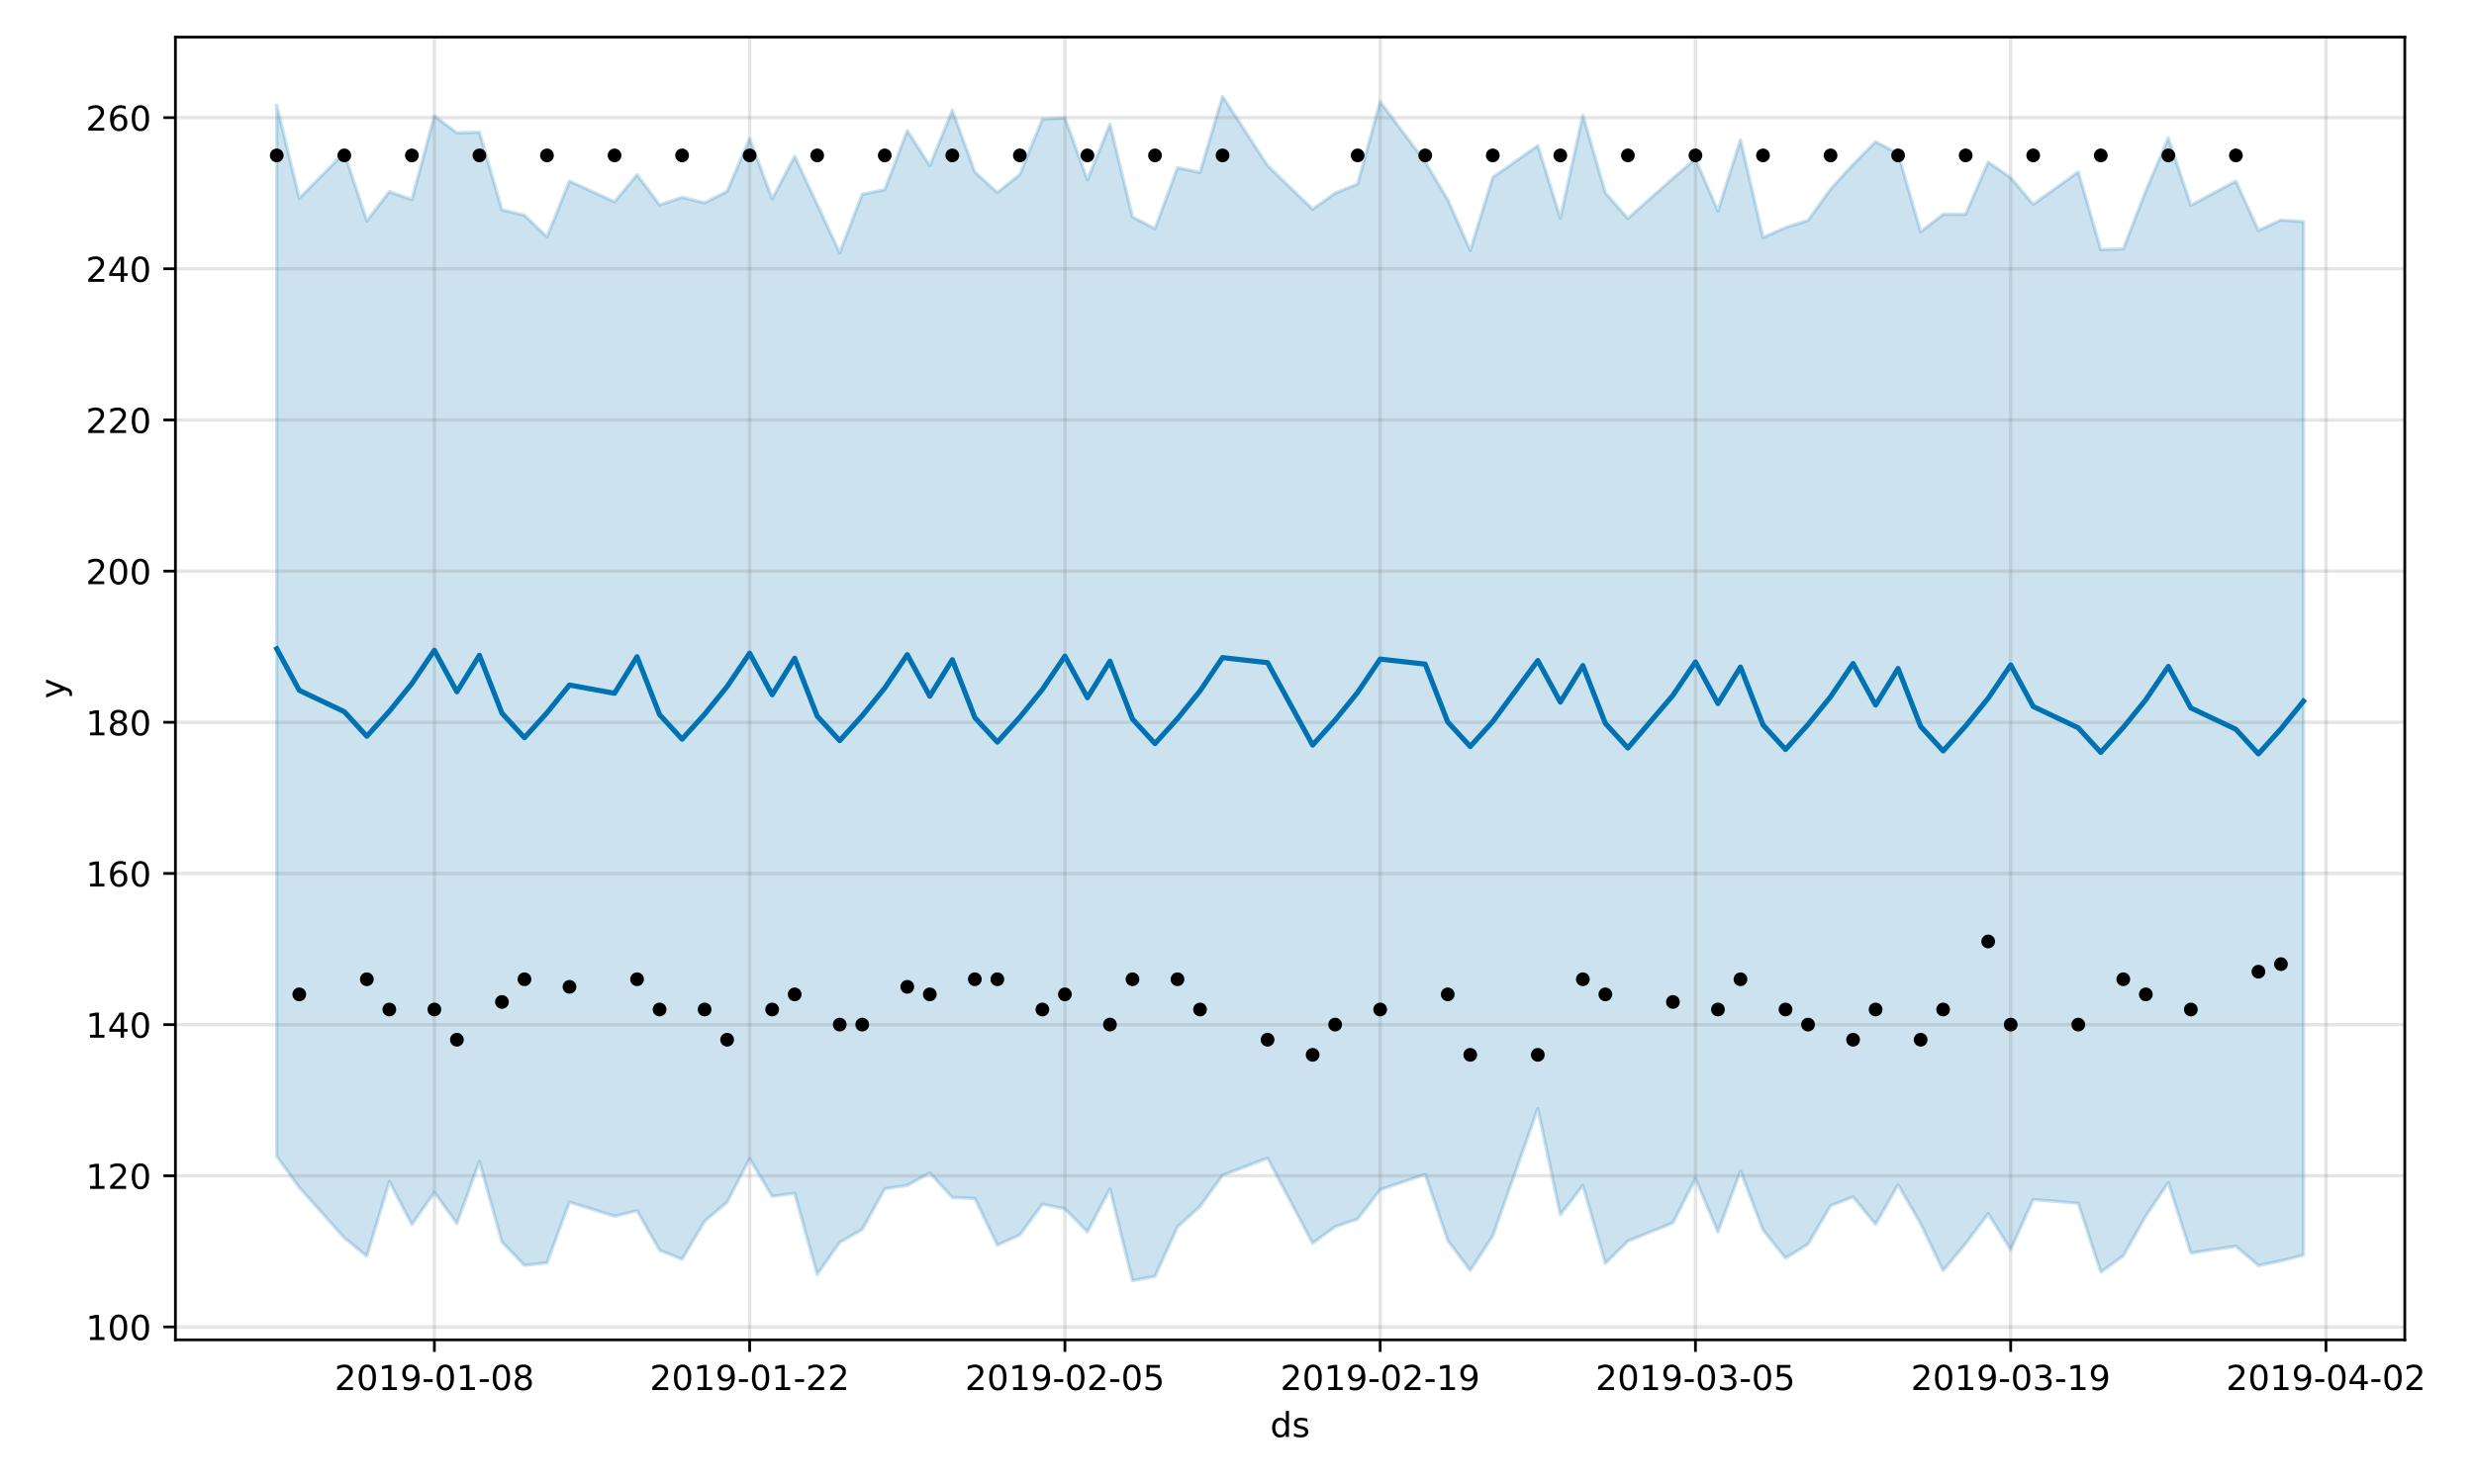 <?xml version="1.0" encoding="utf-8" standalone="no"?>
<!DOCTYPE svg PUBLIC "-//W3C//DTD SVG 1.1//EN"
  "http://www.w3.org/Graphics/SVG/1.1/DTD/svg11.dtd">
<!-- Created with matplotlib (https://matplotlib.org/) -->
<svg height="432pt" version="1.1" viewBox="0 0 720 432" width="720pt" xmlns="http://www.w3.org/2000/svg" xmlns:xlink="http://www.w3.org/1999/xlink">
 <defs>
  <style type="text/css">
*{stroke-linecap:butt;stroke-linejoin:round;}
  </style>
 </defs>
 <g id="figure_1">
  <g id="patch_1">
   <path d="M 0 432 
L 720 432 
L 720 0 
L 0 0 
z
" style="fill:#ffffff;"/>
  </g>
  <g id="axes_1">
   <g id="patch_2">
    <path d="M 51.05 390.04 
L 699.857 390.04 
L 699.857 10.8 
L 51.05 10.8 
z
" style="fill:#ffffff;"/>
   </g>
   <g id="PolyCollection_1">
    <defs>
     <path d="M 80.541 -401.396 
L 80.541 -95.414 
L 87.095 -86.323 
L 100.202 -71.657 
L 106.756 -66.33 
L 113.309 -88.059 
L 119.863 -75.518 
L 126.417 -84.895 
L 132.97 -75.852 
L 139.524 -93.875 
L 146.077 -70.442 
L 152.631 -63.661 
L 159.185 -64.36 
L 165.738 -82.054 
L 178.845 -77.959 
L 185.399 -79.527 
L 191.953 -68.058 
L 198.506 -65.436 
L 205.06 -76.492 
L 211.613 -82.028 
L 218.167 -94.697 
L 224.721 -83.754 
L 231.274 -84.613 
L 237.828 -61.007 
L 244.381 -70.329 
L 250.935 -74.095 
L 257.489 -85.936 
L 264.042 -86.946 
L 270.596 -90.55 
L 277.15 -83.401 
L 283.703 -83.105 
L 290.257 -69.549 
L 296.81 -72.508 
L 303.364 -81.449 
L 309.918 -80.093 
L 316.471 -73.403 
L 323.025 -85.926 
L 329.578 -59.198 
L 336.132 -60.432 
L 342.686 -74.848 
L 349.239 -80.793 
L 355.793 -89.873 
L 368.9 -94.849 
L 382.007 -70.086 
L 388.561 -74.884 
L 395.114 -77.134 
L 401.668 -85.645 
L 414.775 -90.138 
L 421.329 -70.893 
L 427.883 -62.146 
L 434.436 -72.198 
L 447.543 -109.301 
L 454.097 -78.405 
L 460.651 -86.928 
L 467.204 -64.229 
L 473.758 -70.707 
L 486.865 -76.023 
L 493.419 -88.898 
L 499.972 -73.393 
L 506.526 -91.095 
L 513.079 -73.97 
L 519.633 -65.744 
L 526.187 -69.816 
L 532.74 -81.017 
L 539.294 -83.57 
L 545.847 -75.581 
L 552.401 -87.123 
L 558.955 -75.782 
L 565.508 -62.104 
L 572.062 -69.981 
L 578.616 -78.673 
L 585.169 -68.249 
L 591.723 -82.82 
L 604.83 -81.721 
L 611.384 -61.689 
L 617.937 -66.41 
L 624.491 -78.018 
L 631.044 -87.713 
L 637.598 -67.235 
L 650.705 -69.225 
L 657.259 -63.582 
L 663.812 -64.949 
L 670.366 -66.626 
L 670.366 -367.482 
L 670.366 -367.482 
L 663.812 -367.945 
L 657.259 -364.899 
L 650.705 -379.273 
L 637.598 -372.237 
L 631.044 -391.802 
L 624.491 -376.456 
L 617.937 -359.549 
L 611.384 -359.349 
L 604.83 -381.95 
L 591.723 -372.543 
L 585.169 -380.266 
L 578.616 -384.824 
L 572.062 -369.637 
L 565.508 -369.61 
L 558.955 -364.526 
L 552.401 -387.278 
L 545.847 -390.734 
L 539.294 -384.133 
L 532.74 -376.931 
L 526.187 -367.839 
L 519.633 -365.764 
L 513.079 -362.848 
L 506.526 -391.307 
L 499.972 -370.588 
L 493.419 -385.701 
L 486.865 -380.11 
L 473.758 -368.41 
L 467.204 -375.882 
L 460.651 -398.471 
L 454.097 -368.562 
L 447.543 -389.599 
L 434.436 -380.366 
L 427.883 -359.089 
L 421.329 -373.889 
L 414.775 -384.867 
L 401.668 -402.372 
L 395.114 -378.456 
L 388.561 -375.788 
L 382.007 -371.107 
L 368.9 -383.818 
L 355.793 -403.962 
L 349.239 -381.801 
L 342.686 -383.183 
L 336.132 -365.447 
L 329.578 -368.875 
L 323.025 -395.849 
L 316.471 -379.625 
L 309.918 -397.647 
L 303.364 -397.329 
L 296.81 -381.21 
L 290.257 -375.951 
L 283.703 -381.941 
L 277.15 -399.883 
L 270.596 -383.769 
L 264.042 -393.978 
L 257.489 -376.792 
L 250.935 -375.449 
L 244.381 -358.428 
L 237.828 -372.479 
L 231.274 -386.475 
L 224.721 -374.14 
L 218.167 -391.693 
L 211.613 -376.315 
L 205.06 -372.955 
L 198.506 -374.56 
L 191.953 -372.352 
L 185.399 -381.146 
L 178.845 -373.249 
L 165.738 -379.282 
L 159.185 -363.061 
L 152.631 -369.35 
L 146.077 -370.914 
L 139.524 -393.516 
L 132.97 -393.316 
L 126.417 -398.262 
L 119.863 -373.882 
L 113.309 -376.214 
L 106.756 -367.702 
L 100.202 -387.518 
L 87.095 -374.297 
L 80.541 -401.396 
z
" id="m29ec6ba41e" style="stroke:#0072b2;stroke-opacity:0.2;"/>
    </defs>
    <g clip-path="url(#p67de38e8fd)">
     <use style="fill:#0072b2;fill-opacity:0.2;stroke:#0072b2;stroke-opacity:0.2;" x="0" xlink:href="#m29ec6ba41e" y="432"/>
    </g>
   </g>
   <g id="matplotlib.axis_1">
    <g id="xtick_1">
     <g id="line2d_1">
      <path clip-path="url(#p67de38e8fd)" d="M 126.417 390.04 
L 126.417 10.8 
" style="fill:none;stroke:#808080;stroke-linecap:square;stroke-opacity:0.2;"/>
     </g>
     <g id="line2d_2">
      <defs>
       <path d="M 0 0 
L 0 3.5 
" id="m0e37c1cb44" style="stroke:#000000;stroke-width:0.8;"/>
      </defs>
      <g>
       <use style="stroke:#000000;stroke-width:0.8;" x="126.417" xlink:href="#m0e37c1cb44" y="390.04"/>
      </g>
     </g>
     <g id="text_1">
      <!-- 2019-01-08 -->
      <defs>
       <path d="M 19.188 8.297 
L 53.609 8.297 
L 53.609 0 
L 7.328 0 
L 7.328 8.297 
Q 12.938 14.109 22.625 23.891 
Q 32.328 33.688 34.812 36.531 
Q 39.547 41.844 41.422 45.531 
Q 43.312 49.219 43.312 52.781 
Q 43.312 58.594 39.234 62.25 
Q 35.156 65.922 28.609 65.922 
Q 23.969 65.922 18.812 64.312 
Q 13.672 62.703 7.812 59.422 
L 7.812 69.391 
Q 13.766 71.781 18.938 73 
Q 24.125 74.219 28.422 74.219 
Q 39.75 74.219 46.484 68.547 
Q 53.219 62.891 53.219 53.422 
Q 53.219 48.922 51.531 44.891 
Q 49.859 40.875 45.406 35.406 
Q 44.188 33.984 37.641 27.219 
Q 31.109 20.453 19.188 8.297 
z
" id="DejaVuSans-50"/>
       <path d="M 31.781 66.406 
Q 24.172 66.406 20.328 58.906 
Q 16.5 51.422 16.5 36.375 
Q 16.5 21.391 20.328 13.891 
Q 24.172 6.391 31.781 6.391 
Q 39.453 6.391 43.281 13.891 
Q 47.125 21.391 47.125 36.375 
Q 47.125 51.422 43.281 58.906 
Q 39.453 66.406 31.781 66.406 
z
M 31.781 74.219 
Q 44.047 74.219 50.516 64.516 
Q 56.984 54.828 56.984 36.375 
Q 56.984 17.969 50.516 8.266 
Q 44.047 -1.422 31.781 -1.422 
Q 19.531 -1.422 13.062 8.266 
Q 6.594 17.969 6.594 36.375 
Q 6.594 54.828 13.062 64.516 
Q 19.531 74.219 31.781 74.219 
z
" id="DejaVuSans-48"/>
       <path d="M 12.406 8.297 
L 28.516 8.297 
L 28.516 63.922 
L 10.984 60.406 
L 10.984 69.391 
L 28.422 72.906 
L 38.281 72.906 
L 38.281 8.297 
L 54.391 8.297 
L 54.391 0 
L 12.406 0 
z
" id="DejaVuSans-49"/>
       <path d="M 10.984 1.516 
L 10.984 10.5 
Q 14.703 8.734 18.5 7.812 
Q 22.312 6.891 25.984 6.891 
Q 35.75 6.891 40.891 13.453 
Q 46.047 20.016 46.781 33.406 
Q 43.953 29.203 39.594 26.953 
Q 35.25 24.703 29.984 24.703 
Q 19.047 24.703 12.672 31.312 
Q 6.297 37.938 6.297 49.422 
Q 6.297 60.641 12.938 67.422 
Q 19.578 74.219 30.609 74.219 
Q 43.266 74.219 49.922 64.516 
Q 56.594 54.828 56.594 36.375 
Q 56.594 19.141 48.406 8.859 
Q 40.234 -1.422 26.422 -1.422 
Q 22.703 -1.422 18.891 -0.688 
Q 15.094 0.047 10.984 1.516 
z
M 30.609 32.422 
Q 37.25 32.422 41.125 36.953 
Q 45.016 41.5 45.016 49.422 
Q 45.016 57.281 41.125 61.844 
Q 37.25 66.406 30.609 66.406 
Q 23.969 66.406 20.094 61.844 
Q 16.219 57.281 16.219 49.422 
Q 16.219 41.5 20.094 36.953 
Q 23.969 32.422 30.609 32.422 
z
" id="DejaVuSans-57"/>
       <path d="M 4.891 31.391 
L 31.203 31.391 
L 31.203 23.391 
L 4.891 23.391 
z
" id="DejaVuSans-45"/>
       <path d="M 31.781 34.625 
Q 24.75 34.625 20.719 30.859 
Q 16.703 27.094 16.703 20.516 
Q 16.703 13.922 20.719 10.156 
Q 24.75 6.391 31.781 6.391 
Q 38.812 6.391 42.859 10.172 
Q 46.922 13.969 46.922 20.516 
Q 46.922 27.094 42.891 30.859 
Q 38.875 34.625 31.781 34.625 
z
M 21.922 38.812 
Q 15.578 40.375 12.031 44.719 
Q 8.5 49.078 8.5 55.328 
Q 8.5 64.062 14.719 69.141 
Q 20.953 74.219 31.781 74.219 
Q 42.672 74.219 48.875 69.141 
Q 55.078 64.062 55.078 55.328 
Q 55.078 49.078 51.531 44.719 
Q 48 40.375 41.703 38.812 
Q 48.828 37.156 52.797 32.312 
Q 56.781 27.484 56.781 20.516 
Q 56.781 9.906 50.312 4.234 
Q 43.844 -1.422 31.781 -1.422 
Q 19.734 -1.422 13.25 4.234 
Q 6.781 9.906 6.781 20.516 
Q 6.781 27.484 10.781 32.312 
Q 14.797 37.156 21.922 38.812 
z
M 18.312 54.391 
Q 18.312 48.734 21.844 45.562 
Q 25.391 42.391 31.781 42.391 
Q 38.141 42.391 41.719 45.562 
Q 45.312 48.734 45.312 54.391 
Q 45.312 60.062 41.719 63.234 
Q 38.141 66.406 31.781 66.406 
Q 25.391 66.406 21.844 63.234 
Q 18.312 60.062 18.312 54.391 
z
" id="DejaVuSans-56"/>
      </defs>
      <g transform="translate(97.359 404.638)scale(0.1 -0.1)">
       <use xlink:href="#DejaVuSans-50"/>
       <use x="63.623" xlink:href="#DejaVuSans-48"/>
       <use x="127.246" xlink:href="#DejaVuSans-49"/>
       <use x="190.869" xlink:href="#DejaVuSans-57"/>
       <use x="254.492" xlink:href="#DejaVuSans-45"/>
       <use x="290.576" xlink:href="#DejaVuSans-48"/>
       <use x="354.199" xlink:href="#DejaVuSans-49"/>
       <use x="417.822" xlink:href="#DejaVuSans-45"/>
       <use x="453.906" xlink:href="#DejaVuSans-48"/>
       <use x="517.529" xlink:href="#DejaVuSans-56"/>
      </g>
     </g>
    </g>
    <g id="xtick_2">
     <g id="line2d_3">
      <path clip-path="url(#p67de38e8fd)" d="M 218.167 390.04 
L 218.167 10.8 
" style="fill:none;stroke:#808080;stroke-linecap:square;stroke-opacity:0.2;"/>
     </g>
     <g id="line2d_4">
      <g>
       <use style="stroke:#000000;stroke-width:0.8;" x="218.167" xlink:href="#m0e37c1cb44" y="390.04"/>
      </g>
     </g>
     <g id="text_2">
      <!-- 2019-01-22 -->
      <g transform="translate(189.109 404.638)scale(0.1 -0.1)">
       <use xlink:href="#DejaVuSans-50"/>
       <use x="63.623" xlink:href="#DejaVuSans-48"/>
       <use x="127.246" xlink:href="#DejaVuSans-49"/>
       <use x="190.869" xlink:href="#DejaVuSans-57"/>
       <use x="254.492" xlink:href="#DejaVuSans-45"/>
       <use x="290.576" xlink:href="#DejaVuSans-48"/>
       <use x="354.199" xlink:href="#DejaVuSans-49"/>
       <use x="417.822" xlink:href="#DejaVuSans-45"/>
       <use x="453.906" xlink:href="#DejaVuSans-50"/>
       <use x="517.529" xlink:href="#DejaVuSans-50"/>
      </g>
     </g>
    </g>
    <g id="xtick_3">
     <g id="line2d_5">
      <path clip-path="url(#p67de38e8fd)" d="M 309.918 390.04 
L 309.918 10.8 
" style="fill:none;stroke:#808080;stroke-linecap:square;stroke-opacity:0.2;"/>
     </g>
     <g id="line2d_6">
      <g>
       <use style="stroke:#000000;stroke-width:0.8;" x="309.918" xlink:href="#m0e37c1cb44" y="390.04"/>
      </g>
     </g>
     <g id="text_3">
      <!-- 2019-02-05 -->
      <defs>
       <path d="M 10.797 72.906 
L 49.516 72.906 
L 49.516 64.594 
L 19.828 64.594 
L 19.828 46.734 
Q 21.969 47.469 24.109 47.828 
Q 26.266 48.188 28.422 48.188 
Q 40.625 48.188 47.75 41.5 
Q 54.891 34.812 54.891 23.391 
Q 54.891 11.625 47.562 5.094 
Q 40.234 -1.422 26.906 -1.422 
Q 22.312 -1.422 17.547 -0.641 
Q 12.797 0.141 7.719 1.703 
L 7.719 11.625 
Q 12.109 9.234 16.797 8.062 
Q 21.484 6.891 26.703 6.891 
Q 35.156 6.891 40.078 11.328 
Q 45.016 15.766 45.016 23.391 
Q 45.016 31 40.078 35.438 
Q 35.156 39.891 26.703 39.891 
Q 22.75 39.891 18.812 39.016 
Q 14.891 38.141 10.797 36.281 
z
" id="DejaVuSans-53"/>
      </defs>
      <g transform="translate(280.86 404.638)scale(0.1 -0.1)">
       <use xlink:href="#DejaVuSans-50"/>
       <use x="63.623" xlink:href="#DejaVuSans-48"/>
       <use x="127.246" xlink:href="#DejaVuSans-49"/>
       <use x="190.869" xlink:href="#DejaVuSans-57"/>
       <use x="254.492" xlink:href="#DejaVuSans-45"/>
       <use x="290.576" xlink:href="#DejaVuSans-48"/>
       <use x="354.199" xlink:href="#DejaVuSans-50"/>
       <use x="417.822" xlink:href="#DejaVuSans-45"/>
       <use x="453.906" xlink:href="#DejaVuSans-48"/>
       <use x="517.529" xlink:href="#DejaVuSans-53"/>
      </g>
     </g>
    </g>
    <g id="xtick_4">
     <g id="line2d_7">
      <path clip-path="url(#p67de38e8fd)" d="M 401.668 390.04 
L 401.668 10.8 
" style="fill:none;stroke:#808080;stroke-linecap:square;stroke-opacity:0.2;"/>
     </g>
     <g id="line2d_8">
      <g>
       <use style="stroke:#000000;stroke-width:0.8;" x="401.668" xlink:href="#m0e37c1cb44" y="390.04"/>
      </g>
     </g>
     <g id="text_4">
      <!-- 2019-02-19 -->
      <g transform="translate(372.61 404.638)scale(0.1 -0.1)">
       <use xlink:href="#DejaVuSans-50"/>
       <use x="63.623" xlink:href="#DejaVuSans-48"/>
       <use x="127.246" xlink:href="#DejaVuSans-49"/>
       <use x="190.869" xlink:href="#DejaVuSans-57"/>
       <use x="254.492" xlink:href="#DejaVuSans-45"/>
       <use x="290.576" xlink:href="#DejaVuSans-48"/>
       <use x="354.199" xlink:href="#DejaVuSans-50"/>
       <use x="417.822" xlink:href="#DejaVuSans-45"/>
       <use x="453.906" xlink:href="#DejaVuSans-49"/>
       <use x="517.529" xlink:href="#DejaVuSans-57"/>
      </g>
     </g>
    </g>
    <g id="xtick_5">
     <g id="line2d_9">
      <path clip-path="url(#p67de38e8fd)" d="M 493.419 390.04 
L 493.419 10.8 
" style="fill:none;stroke:#808080;stroke-linecap:square;stroke-opacity:0.2;"/>
     </g>
     <g id="line2d_10">
      <g>
       <use style="stroke:#000000;stroke-width:0.8;" x="493.419" xlink:href="#m0e37c1cb44" y="390.04"/>
      </g>
     </g>
     <g id="text_5">
      <!-- 2019-03-05 -->
      <defs>
       <path d="M 40.578 39.312 
Q 47.656 37.797 51.625 33 
Q 55.609 28.219 55.609 21.188 
Q 55.609 10.406 48.188 4.484 
Q 40.766 -1.422 27.094 -1.422 
Q 22.516 -1.422 17.656 -0.516 
Q 12.797 0.391 7.625 2.203 
L 7.625 11.719 
Q 11.719 9.328 16.594 8.109 
Q 21.484 6.891 26.812 6.891 
Q 36.078 6.891 40.938 10.547 
Q 45.797 14.203 45.797 21.188 
Q 45.797 27.641 41.281 31.266 
Q 36.766 34.906 28.719 34.906 
L 20.219 34.906 
L 20.219 43.016 
L 29.109 43.016 
Q 36.375 43.016 40.234 45.922 
Q 44.094 48.828 44.094 54.297 
Q 44.094 59.906 40.109 62.906 
Q 36.141 65.922 28.719 65.922 
Q 24.656 65.922 20.016 65.031 
Q 15.375 64.156 9.812 62.312 
L 9.812 71.094 
Q 15.438 72.656 20.344 73.438 
Q 25.25 74.219 29.594 74.219 
Q 40.828 74.219 47.359 69.109 
Q 53.906 64.016 53.906 55.328 
Q 53.906 49.266 50.438 45.094 
Q 46.969 40.922 40.578 39.312 
z
" id="DejaVuSans-51"/>
      </defs>
      <g transform="translate(464.361 404.638)scale(0.1 -0.1)">
       <use xlink:href="#DejaVuSans-50"/>
       <use x="63.623" xlink:href="#DejaVuSans-48"/>
       <use x="127.246" xlink:href="#DejaVuSans-49"/>
       <use x="190.869" xlink:href="#DejaVuSans-57"/>
       <use x="254.492" xlink:href="#DejaVuSans-45"/>
       <use x="290.576" xlink:href="#DejaVuSans-48"/>
       <use x="354.199" xlink:href="#DejaVuSans-51"/>
       <use x="417.822" xlink:href="#DejaVuSans-45"/>
       <use x="453.906" xlink:href="#DejaVuSans-48"/>
       <use x="517.529" xlink:href="#DejaVuSans-53"/>
      </g>
     </g>
    </g>
    <g id="xtick_6">
     <g id="line2d_11">
      <path clip-path="url(#p67de38e8fd)" d="M 585.169 390.04 
L 585.169 10.8 
" style="fill:none;stroke:#808080;stroke-linecap:square;stroke-opacity:0.2;"/>
     </g>
     <g id="line2d_12">
      <g>
       <use style="stroke:#000000;stroke-width:0.8;" x="585.169" xlink:href="#m0e37c1cb44" y="390.04"/>
      </g>
     </g>
     <g id="text_6">
      <!-- 2019-03-19 -->
      <g transform="translate(556.111 404.638)scale(0.1 -0.1)">
       <use xlink:href="#DejaVuSans-50"/>
       <use x="63.623" xlink:href="#DejaVuSans-48"/>
       <use x="127.246" xlink:href="#DejaVuSans-49"/>
       <use x="190.869" xlink:href="#DejaVuSans-57"/>
       <use x="254.492" xlink:href="#DejaVuSans-45"/>
       <use x="290.576" xlink:href="#DejaVuSans-48"/>
       <use x="354.199" xlink:href="#DejaVuSans-51"/>
       <use x="417.822" xlink:href="#DejaVuSans-45"/>
       <use x="453.906" xlink:href="#DejaVuSans-49"/>
       <use x="517.529" xlink:href="#DejaVuSans-57"/>
      </g>
     </g>
    </g>
    <g id="xtick_7">
     <g id="line2d_13">
      <path clip-path="url(#p67de38e8fd)" d="M 676.92 390.04 
L 676.92 10.8 
" style="fill:none;stroke:#808080;stroke-linecap:square;stroke-opacity:0.2;"/>
     </g>
     <g id="line2d_14">
      <g>
       <use style="stroke:#000000;stroke-width:0.8;" x="676.92" xlink:href="#m0e37c1cb44" y="390.04"/>
      </g>
     </g>
     <g id="text_7">
      <!-- 2019-04-02 -->
      <defs>
       <path d="M 37.797 64.312 
L 12.891 25.391 
L 37.797 25.391 
z
M 35.203 72.906 
L 47.609 72.906 
L 47.609 25.391 
L 58.016 25.391 
L 58.016 17.188 
L 47.609 17.188 
L 47.609 0 
L 37.797 0 
L 37.797 17.188 
L 4.891 17.188 
L 4.891 26.703 
z
" id="DejaVuSans-52"/>
      </defs>
      <g transform="translate(647.862 404.638)scale(0.1 -0.1)">
       <use xlink:href="#DejaVuSans-50"/>
       <use x="63.623" xlink:href="#DejaVuSans-48"/>
       <use x="127.246" xlink:href="#DejaVuSans-49"/>
       <use x="190.869" xlink:href="#DejaVuSans-57"/>
       <use x="254.492" xlink:href="#DejaVuSans-45"/>
       <use x="290.576" xlink:href="#DejaVuSans-48"/>
       <use x="354.199" xlink:href="#DejaVuSans-52"/>
       <use x="417.822" xlink:href="#DejaVuSans-45"/>
       <use x="453.906" xlink:href="#DejaVuSans-48"/>
       <use x="517.529" xlink:href="#DejaVuSans-50"/>
      </g>
     </g>
    </g>
    <g id="text_8">
     <!-- ds -->
     <defs>
      <path d="M 45.406 46.391 
L 45.406 75.984 
L 54.391 75.984 
L 54.391 0 
L 45.406 0 
L 45.406 8.203 
Q 42.578 3.328 38.25 0.953 
Q 33.938 -1.422 27.875 -1.422 
Q 17.969 -1.422 11.734 6.484 
Q 5.516 14.406 5.516 27.297 
Q 5.516 40.188 11.734 48.094 
Q 17.969 56 27.875 56 
Q 33.938 56 38.25 53.625 
Q 42.578 51.266 45.406 46.391 
z
M 14.797 27.297 
Q 14.797 17.391 18.875 11.75 
Q 22.953 6.109 30.078 6.109 
Q 37.203 6.109 41.297 11.75 
Q 45.406 17.391 45.406 27.297 
Q 45.406 37.203 41.297 42.844 
Q 37.203 48.484 30.078 48.484 
Q 22.953 48.484 18.875 42.844 
Q 14.797 37.203 14.797 27.297 
z
" id="DejaVuSans-100"/>
      <path d="M 44.281 53.078 
L 44.281 44.578 
Q 40.484 46.531 36.375 47.5 
Q 32.281 48.484 27.875 48.484 
Q 21.188 48.484 17.844 46.438 
Q 14.5 44.391 14.5 40.281 
Q 14.5 37.156 16.891 35.375 
Q 19.281 33.594 26.516 31.984 
L 29.594 31.297 
Q 39.156 29.25 43.188 25.516 
Q 47.219 21.781 47.219 15.094 
Q 47.219 7.469 41.188 3.016 
Q 35.156 -1.422 24.609 -1.422 
Q 20.219 -1.422 15.453 -0.562 
Q 10.688 0.297 5.422 2 
L 5.422 11.281 
Q 10.406 8.688 15.234 7.391 
Q 20.062 6.109 24.812 6.109 
Q 31.156 6.109 34.562 8.281 
Q 37.984 10.453 37.984 14.406 
Q 37.984 18.062 35.516 20.016 
Q 33.062 21.969 24.703 23.781 
L 21.578 24.516 
Q 13.234 26.266 9.516 29.906 
Q 5.812 33.547 5.812 39.891 
Q 5.812 47.609 11.281 51.797 
Q 16.75 56 26.812 56 
Q 31.781 56 36.172 55.266 
Q 40.578 54.547 44.281 53.078 
z
" id="DejaVuSans-115"/>
     </defs>
     <g transform="translate(369.675 418.317)scale(0.1 -0.1)">
      <use xlink:href="#DejaVuSans-100"/>
      <use x="63.477" xlink:href="#DejaVuSans-115"/>
     </g>
    </g>
   </g>
   <g id="matplotlib.axis_2">
    <g id="ytick_1">
     <g id="line2d_15">
      <path clip-path="url(#p67de38e8fd)" d="M 51.05 386.278 
L 699.857 386.278 
" style="fill:none;stroke:#808080;stroke-linecap:square;stroke-opacity:0.2;"/>
     </g>
     <g id="line2d_16">
      <defs>
       <path d="M 0 0 
L -3.5 0 
" id="m39e8c4a7d5" style="stroke:#000000;stroke-width:0.8;"/>
      </defs>
      <g>
       <use style="stroke:#000000;stroke-width:0.8;" x="51.05" xlink:href="#m39e8c4a7d5" y="386.278"/>
      </g>
     </g>
     <g id="text_9">
      <!-- 100 -->
      <g transform="translate(24.962 390.077)scale(0.1 -0.1)">
       <use xlink:href="#DejaVuSans-49"/>
       <use x="63.623" xlink:href="#DejaVuSans-48"/>
       <use x="127.246" xlink:href="#DejaVuSans-48"/>
      </g>
     </g>
    </g>
    <g id="ytick_2">
     <g id="line2d_17">
      <path clip-path="url(#p67de38e8fd)" d="M 51.05 342.273 
L 699.857 342.273 
" style="fill:none;stroke:#808080;stroke-linecap:square;stroke-opacity:0.2;"/>
     </g>
     <g id="line2d_18">
      <g>
       <use style="stroke:#000000;stroke-width:0.8;" x="51.05" xlink:href="#m39e8c4a7d5" y="342.273"/>
      </g>
     </g>
     <g id="text_10">
      <!-- 120 -->
      <g transform="translate(24.962 346.072)scale(0.1 -0.1)">
       <use xlink:href="#DejaVuSans-49"/>
       <use x="63.623" xlink:href="#DejaVuSans-50"/>
       <use x="127.246" xlink:href="#DejaVuSans-48"/>
      </g>
     </g>
    </g>
    <g id="ytick_3">
     <g id="line2d_19">
      <path clip-path="url(#p67de38e8fd)" d="M 51.05 298.268 
L 699.857 298.268 
" style="fill:none;stroke:#808080;stroke-linecap:square;stroke-opacity:0.2;"/>
     </g>
     <g id="line2d_20">
      <g>
       <use style="stroke:#000000;stroke-width:0.8;" x="51.05" xlink:href="#m39e8c4a7d5" y="298.268"/>
      </g>
     </g>
     <g id="text_11">
      <!-- 140 -->
      <g transform="translate(24.962 302.068)scale(0.1 -0.1)">
       <use xlink:href="#DejaVuSans-49"/>
       <use x="63.623" xlink:href="#DejaVuSans-52"/>
       <use x="127.246" xlink:href="#DejaVuSans-48"/>
      </g>
     </g>
    </g>
    <g id="ytick_4">
     <g id="line2d_21">
      <path clip-path="url(#p67de38e8fd)" d="M 51.05 254.264 
L 699.857 254.264 
" style="fill:none;stroke:#808080;stroke-linecap:square;stroke-opacity:0.2;"/>
     </g>
     <g id="line2d_22">
      <g>
       <use style="stroke:#000000;stroke-width:0.8;" x="51.05" xlink:href="#m39e8c4a7d5" y="254.264"/>
      </g>
     </g>
     <g id="text_12">
      <!-- 160 -->
      <defs>
       <path d="M 33.016 40.375 
Q 26.375 40.375 22.484 35.828 
Q 18.609 31.297 18.609 23.391 
Q 18.609 15.531 22.484 10.953 
Q 26.375 6.391 33.016 6.391 
Q 39.656 6.391 43.531 10.953 
Q 47.406 15.531 47.406 23.391 
Q 47.406 31.297 43.531 35.828 
Q 39.656 40.375 33.016 40.375 
z
M 52.594 71.297 
L 52.594 62.312 
Q 48.875 64.062 45.094 64.984 
Q 41.312 65.922 37.594 65.922 
Q 27.828 65.922 22.672 59.328 
Q 17.531 52.734 16.797 39.406 
Q 19.672 43.656 24.016 45.922 
Q 28.375 48.188 33.594 48.188 
Q 44.578 48.188 50.953 41.516 
Q 57.328 34.859 57.328 23.391 
Q 57.328 12.156 50.688 5.359 
Q 44.047 -1.422 33.016 -1.422 
Q 20.359 -1.422 13.672 8.266 
Q 6.984 17.969 6.984 36.375 
Q 6.984 53.656 15.188 63.938 
Q 23.391 74.219 37.203 74.219 
Q 40.922 74.219 44.703 73.484 
Q 48.484 72.75 52.594 71.297 
z
" id="DejaVuSans-54"/>
      </defs>
      <g transform="translate(24.962 258.063)scale(0.1 -0.1)">
       <use xlink:href="#DejaVuSans-49"/>
       <use x="63.623" xlink:href="#DejaVuSans-54"/>
       <use x="127.246" xlink:href="#DejaVuSans-48"/>
      </g>
     </g>
    </g>
    <g id="ytick_5">
     <g id="line2d_23">
      <path clip-path="url(#p67de38e8fd)" d="M 51.05 210.259 
L 699.857 210.259 
" style="fill:none;stroke:#808080;stroke-linecap:square;stroke-opacity:0.2;"/>
     </g>
     <g id="line2d_24">
      <g>
       <use style="stroke:#000000;stroke-width:0.8;" x="51.05" xlink:href="#m39e8c4a7d5" y="210.259"/>
      </g>
     </g>
     <g id="text_13">
      <!-- 180 -->
      <g transform="translate(24.962 214.058)scale(0.1 -0.1)">
       <use xlink:href="#DejaVuSans-49"/>
       <use x="63.623" xlink:href="#DejaVuSans-56"/>
       <use x="127.246" xlink:href="#DejaVuSans-48"/>
      </g>
     </g>
    </g>
    <g id="ytick_6">
     <g id="line2d_25">
      <path clip-path="url(#p67de38e8fd)" d="M 51.05 166.254 
L 699.857 166.254 
" style="fill:none;stroke:#808080;stroke-linecap:square;stroke-opacity:0.2;"/>
     </g>
     <g id="line2d_26">
      <g>
       <use style="stroke:#000000;stroke-width:0.8;" x="51.05" xlink:href="#m39e8c4a7d5" y="166.254"/>
      </g>
     </g>
     <g id="text_14">
      <!-- 200 -->
      <g transform="translate(24.962 170.054)scale(0.1 -0.1)">
       <use xlink:href="#DejaVuSans-50"/>
       <use x="63.623" xlink:href="#DejaVuSans-48"/>
       <use x="127.246" xlink:href="#DejaVuSans-48"/>
      </g>
     </g>
    </g>
    <g id="ytick_7">
     <g id="line2d_27">
      <path clip-path="url(#p67de38e8fd)" d="M 51.05 122.25 
L 699.857 122.25 
" style="fill:none;stroke:#808080;stroke-linecap:square;stroke-opacity:0.2;"/>
     </g>
     <g id="line2d_28">
      <g>
       <use style="stroke:#000000;stroke-width:0.8;" x="51.05" xlink:href="#m39e8c4a7d5" y="122.25"/>
      </g>
     </g>
     <g id="text_15">
      <!-- 220 -->
      <g transform="translate(24.962 126.049)scale(0.1 -0.1)">
       <use xlink:href="#DejaVuSans-50"/>
       <use x="63.623" xlink:href="#DejaVuSans-50"/>
       <use x="127.246" xlink:href="#DejaVuSans-48"/>
      </g>
     </g>
    </g>
    <g id="ytick_8">
     <g id="line2d_29">
      <path clip-path="url(#p67de38e8fd)" d="M 51.05 78.245 
L 699.857 78.245 
" style="fill:none;stroke:#808080;stroke-linecap:square;stroke-opacity:0.2;"/>
     </g>
     <g id="line2d_30">
      <g>
       <use style="stroke:#000000;stroke-width:0.8;" x="51.05" xlink:href="#m39e8c4a7d5" y="78.245"/>
      </g>
     </g>
     <g id="text_16">
      <!-- 240 -->
      <g transform="translate(24.962 82.044)scale(0.1 -0.1)">
       <use xlink:href="#DejaVuSans-50"/>
       <use x="63.623" xlink:href="#DejaVuSans-52"/>
       <use x="127.246" xlink:href="#DejaVuSans-48"/>
      </g>
     </g>
    </g>
    <g id="ytick_9">
     <g id="line2d_31">
      <path clip-path="url(#p67de38e8fd)" d="M 51.05 34.24 
L 699.857 34.24 
" style="fill:none;stroke:#808080;stroke-linecap:square;stroke-opacity:0.2;"/>
     </g>
     <g id="line2d_32">
      <g>
       <use style="stroke:#000000;stroke-width:0.8;" x="51.05" xlink:href="#m39e8c4a7d5" y="34.24"/>
      </g>
     </g>
     <g id="text_17">
      <!-- 260 -->
      <g transform="translate(24.962 38.04)scale(0.1 -0.1)">
       <use xlink:href="#DejaVuSans-50"/>
       <use x="63.623" xlink:href="#DejaVuSans-54"/>
       <use x="127.246" xlink:href="#DejaVuSans-48"/>
      </g>
     </g>
    </g>
    <g id="text_18">
     <!-- y -->
     <defs>
      <path d="M 32.172 -5.078 
Q 28.375 -14.844 24.75 -17.812 
Q 21.141 -20.797 15.094 -20.797 
L 7.906 -20.797 
L 7.906 -13.281 
L 13.188 -13.281 
Q 16.891 -13.281 18.938 -11.516 
Q 21 -9.766 23.484 -3.219 
L 25.094 0.875 
L 2.984 54.688 
L 12.5 54.688 
L 29.594 11.922 
L 46.688 54.688 
L 56.203 54.688 
z
" id="DejaVuSans-121"/>
     </defs>
     <g transform="translate(18.883 203.379)rotate(-90)scale(0.1 -0.1)">
      <use xlink:href="#DejaVuSans-121"/>
     </g>
    </g>
   </g>
   <g id="line2d_33">
    <defs>
     <path d="M 0 1.5 
C 0.398 1.5 0.779 1.342 1.061 1.061 
C 1.342 0.779 1.5 0.398 1.5 0 
C 1.5 -0.398 1.342 -0.779 1.061 -1.061 
C 0.779 -1.342 0.398 -1.5 0 -1.5 
C -0.398 -1.5 -0.779 -1.342 -1.061 -1.061 
C -1.342 -0.779 -1.5 -0.398 -1.5 0 
C -1.5 0.398 -1.342 0.779 -1.061 1.061 
C -0.779 1.342 -0.398 1.5 0 1.5 
z
" id="m01d567f06d" style="stroke:#000000;"/>
    </defs>
    <g clip-path="url(#p67de38e8fd)">
     <use style="stroke:#000000;" x="80.541" xlink:href="#m01d567f06d" y="45.241"/>
     <use style="stroke:#000000;" x="87.095" xlink:href="#m01d567f06d" y="289.467"/>
     <use style="stroke:#000000;" x="100.202" xlink:href="#m01d567f06d" y="45.241"/>
     <use style="stroke:#000000;" x="106.756" xlink:href="#m01d567f06d" y="285.067"/>
     <use style="stroke:#000000;" x="113.309" xlink:href="#m01d567f06d" y="293.868"/>
     <use style="stroke:#000000;" x="119.863" xlink:href="#m01d567f06d" y="45.241"/>
     <use style="stroke:#000000;" x="126.417" xlink:href="#m01d567f06d" y="293.868"/>
     <use style="stroke:#000000;" x="132.97" xlink:href="#m01d567f06d" y="302.669"/>
     <use style="stroke:#000000;" x="139.524" xlink:href="#m01d567f06d" y="45.241"/>
     <use style="stroke:#000000;" x="146.077" xlink:href="#m01d567f06d" y="291.668"/>
     <use style="stroke:#000000;" x="152.631" xlink:href="#m01d567f06d" y="285.067"/>
     <use style="stroke:#000000;" x="159.185" xlink:href="#m01d567f06d" y="45.241"/>
     <use style="stroke:#000000;" x="165.738" xlink:href="#m01d567f06d" y="287.267"/>
     <use style="stroke:#000000;" x="178.845" xlink:href="#m01d567f06d" y="45.241"/>
     <use style="stroke:#000000;" x="185.399" xlink:href="#m01d567f06d" y="285.067"/>
     <use style="stroke:#000000;" x="191.953" xlink:href="#m01d567f06d" y="293.868"/>
     <use style="stroke:#000000;" x="198.506" xlink:href="#m01d567f06d" y="45.241"/>
     <use style="stroke:#000000;" x="205.06" xlink:href="#m01d567f06d" y="293.868"/>
     <use style="stroke:#000000;" x="211.613" xlink:href="#m01d567f06d" y="302.669"/>
     <use style="stroke:#000000;" x="218.167" xlink:href="#m01d567f06d" y="45.241"/>
     <use style="stroke:#000000;" x="224.721" xlink:href="#m01d567f06d" y="293.868"/>
     <use style="stroke:#000000;" x="231.274" xlink:href="#m01d567f06d" y="289.467"/>
     <use style="stroke:#000000;" x="237.828" xlink:href="#m01d567f06d" y="45.241"/>
     <use style="stroke:#000000;" x="244.381" xlink:href="#m01d567f06d" y="298.268"/>
     <use style="stroke:#000000;" x="250.935" xlink:href="#m01d567f06d" y="298.268"/>
     <use style="stroke:#000000;" x="257.489" xlink:href="#m01d567f06d" y="45.241"/>
     <use style="stroke:#000000;" x="264.042" xlink:href="#m01d567f06d" y="287.267"/>
     <use style="stroke:#000000;" x="270.596" xlink:href="#m01d567f06d" y="289.467"/>
     <use style="stroke:#000000;" x="277.15" xlink:href="#m01d567f06d" y="45.241"/>
     <use style="stroke:#000000;" x="283.703" xlink:href="#m01d567f06d" y="285.067"/>
     <use style="stroke:#000000;" x="290.257" xlink:href="#m01d567f06d" y="285.067"/>
     <use style="stroke:#000000;" x="296.81" xlink:href="#m01d567f06d" y="45.241"/>
     <use style="stroke:#000000;" x="303.364" xlink:href="#m01d567f06d" y="293.868"/>
     <use style="stroke:#000000;" x="309.918" xlink:href="#m01d567f06d" y="289.467"/>
     <use style="stroke:#000000;" x="316.471" xlink:href="#m01d567f06d" y="45.241"/>
     <use style="stroke:#000000;" x="323.025" xlink:href="#m01d567f06d" y="298.268"/>
     <use style="stroke:#000000;" x="329.578" xlink:href="#m01d567f06d" y="285.067"/>
     <use style="stroke:#000000;" x="336.132" xlink:href="#m01d567f06d" y="45.241"/>
     <use style="stroke:#000000;" x="342.686" xlink:href="#m01d567f06d" y="285.067"/>
     <use style="stroke:#000000;" x="349.239" xlink:href="#m01d567f06d" y="293.868"/>
     <use style="stroke:#000000;" x="355.793" xlink:href="#m01d567f06d" y="45.241"/>
     <use style="stroke:#000000;" x="368.9" xlink:href="#m01d567f06d" y="302.669"/>
     <use style="stroke:#000000;" x="382.007" xlink:href="#m01d567f06d" y="307.069"/>
     <use style="stroke:#000000;" x="388.561" xlink:href="#m01d567f06d" y="298.268"/>
     <use style="stroke:#000000;" x="395.114" xlink:href="#m01d567f06d" y="45.241"/>
     <use style="stroke:#000000;" x="401.668" xlink:href="#m01d567f06d" y="293.868"/>
     <use style="stroke:#000000;" x="414.775" xlink:href="#m01d567f06d" y="45.241"/>
     <use style="stroke:#000000;" x="421.329" xlink:href="#m01d567f06d" y="289.467"/>
     <use style="stroke:#000000;" x="427.883" xlink:href="#m01d567f06d" y="307.069"/>
     <use style="stroke:#000000;" x="434.436" xlink:href="#m01d567f06d" y="45.241"/>
     <use style="stroke:#000000;" x="447.543" xlink:href="#m01d567f06d" y="307.069"/>
     <use style="stroke:#000000;" x="454.097" xlink:href="#m01d567f06d" y="45.241"/>
     <use style="stroke:#000000;" x="460.651" xlink:href="#m01d567f06d" y="285.067"/>
     <use style="stroke:#000000;" x="467.204" xlink:href="#m01d567f06d" y="289.467"/>
     <use style="stroke:#000000;" x="473.758" xlink:href="#m01d567f06d" y="45.241"/>
     <use style="stroke:#000000;" x="486.865" xlink:href="#m01d567f06d" y="291.668"/>
     <use style="stroke:#000000;" x="493.419" xlink:href="#m01d567f06d" y="45.241"/>
     <use style="stroke:#000000;" x="499.972" xlink:href="#m01d567f06d" y="293.868"/>
     <use style="stroke:#000000;" x="506.526" xlink:href="#m01d567f06d" y="285.067"/>
     <use style="stroke:#000000;" x="513.079" xlink:href="#m01d567f06d" y="45.241"/>
     <use style="stroke:#000000;" x="519.633" xlink:href="#m01d567f06d" y="293.868"/>
     <use style="stroke:#000000;" x="526.187" xlink:href="#m01d567f06d" y="298.268"/>
     <use style="stroke:#000000;" x="532.74" xlink:href="#m01d567f06d" y="45.241"/>
     <use style="stroke:#000000;" x="539.294" xlink:href="#m01d567f06d" y="302.669"/>
     <use style="stroke:#000000;" x="545.847" xlink:href="#m01d567f06d" y="293.868"/>
     <use style="stroke:#000000;" x="552.401" xlink:href="#m01d567f06d" y="45.241"/>
     <use style="stroke:#000000;" x="558.955" xlink:href="#m01d567f06d" y="302.669"/>
     <use style="stroke:#000000;" x="565.508" xlink:href="#m01d567f06d" y="293.868"/>
     <use style="stroke:#000000;" x="572.062" xlink:href="#m01d567f06d" y="45.241"/>
     <use style="stroke:#000000;" x="578.616" xlink:href="#m01d567f06d" y="274.066"/>
     <use style="stroke:#000000;" x="585.169" xlink:href="#m01d567f06d" y="298.268"/>
     <use style="stroke:#000000;" x="591.723" xlink:href="#m01d567f06d" y="45.241"/>
     <use style="stroke:#000000;" x="604.83" xlink:href="#m01d567f06d" y="298.268"/>
     <use style="stroke:#000000;" x="611.384" xlink:href="#m01d567f06d" y="45.241"/>
     <use style="stroke:#000000;" x="617.937" xlink:href="#m01d567f06d" y="285.067"/>
     <use style="stroke:#000000;" x="624.491" xlink:href="#m01d567f06d" y="289.467"/>
     <use style="stroke:#000000;" x="631.044" xlink:href="#m01d567f06d" y="45.241"/>
     <use style="stroke:#000000;" x="637.598" xlink:href="#m01d567f06d" y="293.868"/>
     <use style="stroke:#000000;" x="650.705" xlink:href="#m01d567f06d" y="45.241"/>
     <use style="stroke:#000000;" x="657.259" xlink:href="#m01d567f06d" y="282.867"/>
     <use style="stroke:#000000;" x="663.812" xlink:href="#m01d567f06d" y="280.667"/>
    </g>
   </g>
   <g id="line2d_34">
    <path clip-path="url(#p67de38e8fd)" d="M 80.541 188.87 
L 87.095 200.96 
L 100.202 207.171 
L 106.756 214.323 
L 113.309 207.058 
L 119.863 198.991 
L 126.417 189.297 
L 132.97 201.388 
L 139.524 190.76 
L 146.077 207.598 
L 152.631 214.75 
L 159.185 207.485 
L 165.738 199.418 
L 178.845 201.815 
L 185.399 191.188 
L 191.953 208.026 
L 198.506 215.178 
L 205.06 207.913 
L 211.613 199.846 
L 218.167 190.152 
L 224.721 202.243 
L 231.274 191.615 
L 237.828 208.454 
L 244.381 215.605 
L 250.935 208.34 
L 257.489 200.274 
L 264.042 190.58 
L 270.596 202.67 
L 277.15 192.043 
L 283.703 208.881 
L 290.257 216.033 
L 296.81 208.768 
L 303.364 200.701 
L 309.918 191.008 
L 316.471 203.098 
L 323.025 192.47 
L 329.578 209.309 
L 336.132 216.461 
L 342.686 209.196 
L 349.239 201.129 
L 355.793 191.435 
L 368.9 192.898 
L 382.007 216.888 
L 388.561 209.623 
L 395.114 201.556 
L 401.668 191.863 
L 414.775 193.326 
L 421.329 210.164 
L 427.883 217.316 
L 434.436 210.051 
L 447.543 192.29 
L 454.097 204.381 
L 460.651 193.753 
L 467.204 210.592 
L 473.758 217.743 
L 486.865 202.412 
L 493.419 192.718 
L 499.972 204.808 
L 506.526 194.181 
L 513.079 211.019 
L 519.633 218.171 
L 526.187 210.906 
L 532.74 202.839 
L 539.294 193.146 
L 545.847 205.236 
L 552.401 194.608 
L 558.955 211.447 
L 565.508 218.599 
L 572.062 211.334 
L 578.616 203.267 
L 585.169 193.573 
L 591.723 205.664 
L 604.83 211.874 
L 611.384 219.026 
L 617.937 211.761 
L 624.491 203.694 
L 631.044 194.001 
L 637.598 206.091 
L 650.705 212.302 
L 657.259 219.454 
L 663.812 212.189 
L 670.366 204.122 
" style="fill:none;stroke:#0072b2;stroke-linecap:square;stroke-width:1.5;"/>
   </g>
   <g id="patch_3">
    <path d="M 51.05 390.04 
L 51.05 10.8 
" style="fill:none;stroke:#000000;stroke-linecap:square;stroke-linejoin:miter;stroke-width:0.8;"/>
   </g>
   <g id="patch_4">
    <path d="M 699.857 390.04 
L 699.857 10.8 
" style="fill:none;stroke:#000000;stroke-linecap:square;stroke-linejoin:miter;stroke-width:0.8;"/>
   </g>
   <g id="patch_5">
    <path d="M 51.05 390.04 
L 699.857 390.04 
" style="fill:none;stroke:#000000;stroke-linecap:square;stroke-linejoin:miter;stroke-width:0.8;"/>
   </g>
   <g id="patch_6">
    <path d="M 51.05 10.8 
L 699.857 10.8 
" style="fill:none;stroke:#000000;stroke-linecap:square;stroke-linejoin:miter;stroke-width:0.8;"/>
   </g>
  </g>
 </g>
 <defs>
  <clipPath id="p67de38e8fd">
   <rect height="379.24" width="648.807" x="51.05" y="10.8"/>
  </clipPath>
 </defs>
</svg>
